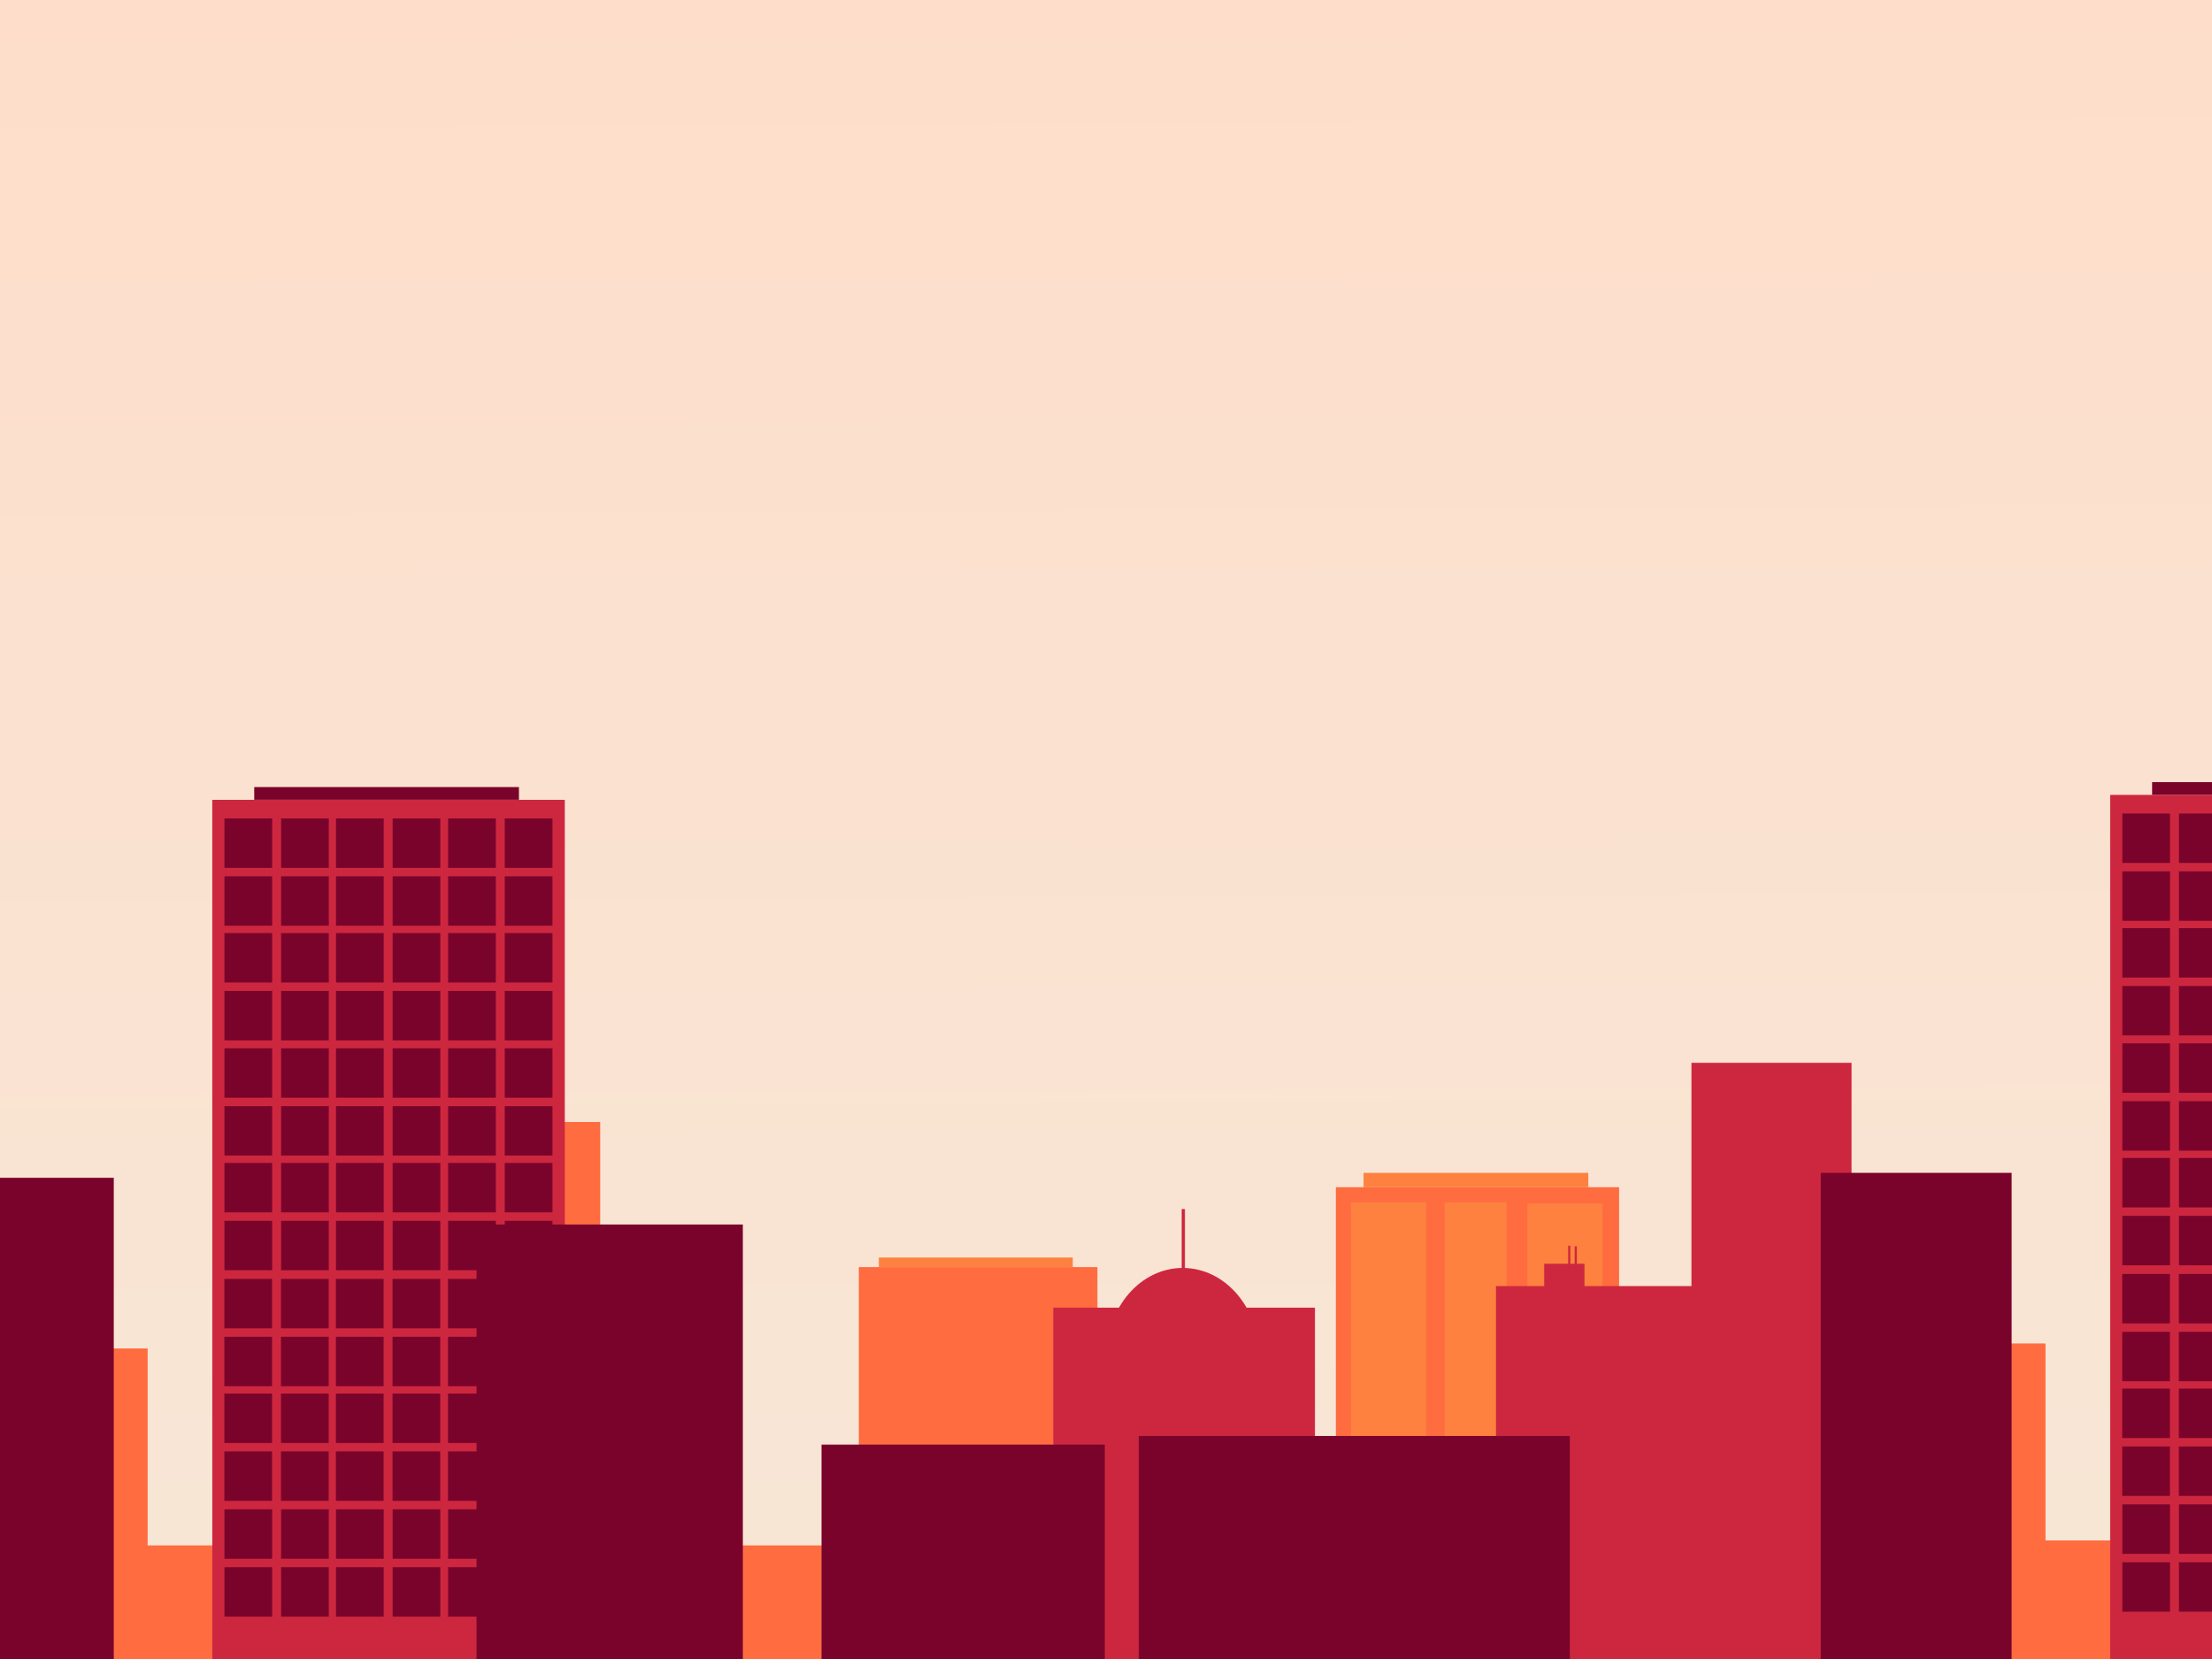 <?xml version="1.0" encoding="UTF-8" standalone="no"?>
<!-- Created with Inkscape (http://www.inkscape.org/) -->

<svg
   xmlns:dc="http://purl.org/dc/elements/1.1/"
   xmlns:cc="http://creativecommons.org/ns#"
   xmlns:rdf="http://www.w3.org/1999/02/22-rdf-syntax-ns#"
   xmlns:svg="http://www.w3.org/2000/svg"
   xmlns="http://www.w3.org/2000/svg"
   xmlns:xlink="http://www.w3.org/1999/xlink"
   xmlns:sodipodi="http://sodipodi.sourceforge.net/DTD/sodipodi-0.dtd"
   xmlns:inkscape="http://www.inkscape.org/namespaces/inkscape"
   width="1600"
   height="1200"
   id="svg3336"
   version="1.1"
   inkscape:version="0.91 r13725"
   viewBox="0 0 1600 1200"
   sodipodi:docname="background.svg">
  <defs
     id="defs3338">
    <linearGradient
       inkscape:collect="always"
       id="linearGradient3350">
      <stop
         style="stop-color:#ffdcc8;stop-opacity:1;"
         offset="0"
         id="stop3352" />
      <stop
         style="stop-color:#f7e7d7;stop-opacity:1"
         offset="1"
         id="stop3354" />
    </linearGradient>
    <linearGradient
       inkscape:collect="always"
       xlink:href="#linearGradient3350"
       id="linearGradient3356"
       x1="856.667"
       y1="-783.333"
       x2="870"
       y2="1700"
       gradientUnits="userSpaceOnUse"
       gradientTransform="matrix(0.673,0,0,0.62,201.581,224.701)" />
  </defs>
  <sodipodi:namedview
     id="base"
     pagecolor="#ffffff"
     bordercolor="#666666"
     borderopacity="1.0"
     inkscape:pageopacity="0.0"
     inkscape:pageshadow="2"
     inkscape:zoom="0.3"
     inkscape:cx="213.83755"
     inkscape:cy="928.60788"
     inkscape:current-layer="layer1"
     inkscape:document-units="px"
     showgrid="false"
     inkscape:snap-grids="true"
     inkscape:snap-page="false"
     inkscape:window-width="1920"
     inkscape:window-height="1058"
     inkscape:window-x="1912"
     inkscape:window-y="-8"
     inkscape:window-maximized="1" />
  <g
     id="layer1"
     inkscape:label="Background"
     inkscape:groupmode="layer"
     style="display:inline">
    <rect
       style="fill:url(#linearGradient3356);fill-opacity:1;stroke:none"
       id="rect3348"
       width="3402.043"
       height="1538.775"
       x="-890.572"
       y="-258.619"
       inkscape:export-xdpi="90"
       inkscape:export-ydpi="90"
       inkscape:export-filename="E:\OTM\VVizball\art\level1\layer3.png" />
  </g>
  <g
     inkscape:groupmode="layer"
     id="layer2"
     inkscape:label="Layer1"
     style="display:inline">
    <rect
       style="fill:#ff6c40;stroke:none"
       id="rect3359"
       width="204.876"
       height="343.44"
       x="966.265"
       y="858.734" />
    <rect
       style="fill:#ff6c40;stroke:none"
       id="rect3361"
       width="129.161"
       height="229.562"
       x="1350.408"
       y="971.785" />
    <rect
       style="fill:#ff6c40;stroke:none"
       id="rect3363"
       width="126.934"
       height="394.523"
       x="1679.992"
       y="807.977" />
    <rect
       style="fill:#ff6c40;stroke:none"
       id="rect3365"
       width="172.586"
       height="289.311"
       x="1993.987"
       y="912.952" />
    <rect
       style="fill:#ff6c40;stroke:none"
       id="rect3367"
       width="1572.967"
       height="89.707"
       x="660.285"
       y="1114.247" />
    <rect
       style="fill:#fe813f;stroke:none"
       id="rect3370"
       width="162.565"
       height="10.382"
       x="986.307"
       y="848.352" />
    <rect
       style="fill:#fe813f;stroke:none"
       id="rect3372"
       width="140.296"
       height="6.921"
       x="2008.462"
       y="906.031" />
    <rect
       style="fill:#fe813f;stroke:none"
       id="rect3769-7"
       width="44.878"
       height="333.622"
       x="1044.919"
       y="869.656" />
    <rect
       style="fill:#fe813f;stroke:none"
       id="rect3769-7-6"
       width="54.326"
       height="333.622"
       x="1104.756"
       y="870.472" />
    <rect
       style="fill:#fe813f;stroke:none"
       id="rect3769-7-6-9"
       width="54.326"
       height="333.622"
       x="977.208"
       y="869.656" />
    <rect
       style="display:inline;fill:#ff6c40;stroke:none"
       id="rect3359-8"
       width="204.876"
       height="343.44"
       x="-406.515"
       y="862.314" />
    <rect
       style="display:inline;fill:#ff6c40;stroke:none"
       id="rect3361-9"
       width="129.161"
       height="229.562"
       x="-22.372"
       y="975.365" />
    <rect
       style="display:inline;fill:#ff6c40;stroke:none"
       id="rect3363-0"
       width="126.934"
       height="394.523"
       x="307.211"
       y="811.557" />
    <rect
       style="display:inline;fill:#ff6c40;stroke:none"
       id="rect3365-7"
       width="172.586"
       height="289.311"
       x="621.207"
       y="916.532" />
    <rect
       style="display:inline;fill:#ff6c40;stroke:none"
       id="rect3367-7"
       width="1572.967"
       height="89.707"
       x="-712.496"
       y="1117.827" />
    <rect
       style="display:inline;fill:#fe813f;stroke:none"
       id="rect3370-7"
       width="162.565"
       height="10.382"
       x="-386.473"
       y="851.932" />
    <rect
       style="display:inline;fill:#fe813f;stroke:none"
       id="rect3372-9"
       width="140.296"
       height="6.921"
       x="635.682"
       y="909.611" />
    <rect
       style="display:inline;fill:#fe813f;stroke:none"
       id="rect3769-7-63"
       width="44.878"
       height="333.622"
       x="-327.862"
       y="873.236" />
    <rect
       style="display:inline;fill:#fe813f;stroke:none"
       id="rect3769-7-6-96"
       width="54.326"
       height="333.622"
       x="-268.024"
       y="874.052" />
    <rect
       style="display:inline;fill:#fe813f;stroke:none"
       id="rect3769-7-6-9-9"
       width="54.326"
       height="333.622"
       x="-395.572"
       y="873.236" />
  </g>
  <g
     inkscape:groupmode="layer"
     id="layer3"
     inkscape:label="Layer2"
     style="display:inline">
    <rect
       style="fill:#cd273f;stroke:none"
       id="rect3374"
       width="159.225"
       height="272.244"
       x="1082.064"
       y="930.256" />
    <rect
       style="fill:#cd273f;stroke:none"
       id="rect3378"
       width="115.8"
       height="434.898"
       x="1223.474"
       y="768.755" />
    <rect
       style="fill:#cd273f;stroke:none"
       id="rect3384"
       width="254.982"
       height="628.699"
       x="1526.334"
       y="574.955" />
    <rect
       style="fill:#cd273f;stroke:none"
       id="rect3386"
       width="189.288"
       height="233.022"
       x="2142.89"
       y="969.338" />
    <rect
       style="fill:#7a032b;stroke:none"
       id="rect3408"
       width="34.517"
       height="35.761"
       x="1535.131"
       y="588.419" />
    <rect
       style="display:inline;fill:#7a032b;stroke:none"
       id="rect3408-1"
       width="34.517"
       height="35.761"
       x="1576.098"
       y="588.419" />
    <rect
       style="display:inline;fill:#7a032b;stroke:none"
       id="rect3408-3"
       width="34.517"
       height="35.761"
       x="1615.809"
       y="588.419" />
    <rect
       style="display:inline;fill:#7a032b;stroke:none"
       id="rect3408-1-9"
       width="34.517"
       height="35.761"
       x="1656.777"
       y="588.419" />
    <rect
       style="display:inline;fill:#7a032b;stroke:none"
       id="rect3408-3-8"
       width="34.517"
       height="35.761"
       x="1696.905"
       y="588.419" />
    <rect
       style="display:inline;fill:#7a032b;stroke:none"
       id="rect3408-1-9-2"
       width="34.517"
       height="35.761"
       x="1737.872"
       y="588.419" />
    <rect
       style="display:inline;fill:#7a032b;stroke:none"
       id="rect3408-5"
       width="34.517"
       height="35.761"
       x="1535.131"
       y="630.272" />
    <rect
       style="display:inline;fill:#7a032b;stroke:none"
       id="rect3408-1-7"
       width="34.517"
       height="35.761"
       x="1576.098"
       y="630.272" />
    <rect
       style="display:inline;fill:#7a032b;stroke:none"
       id="rect3408-3-5"
       width="34.517"
       height="35.761"
       x="1615.809"
       y="630.272" />
    <rect
       style="display:inline;fill:#7a032b;stroke:none"
       id="rect3408-1-9-9"
       width="34.517"
       height="35.761"
       x="1656.777"
       y="630.272" />
    <rect
       style="display:inline;fill:#7a032b;stroke:none"
       id="rect3408-3-8-3"
       width="34.517"
       height="35.761"
       x="1696.905"
       y="630.272" />
    <rect
       style="display:inline;fill:#7a032b;stroke:none"
       id="rect3408-1-9-2-9"
       width="34.517"
       height="35.761"
       x="1737.872"
       y="630.272" />
    <rect
       style="display:inline;fill:#7a032b;stroke:none"
       id="rect3408-2"
       width="34.517"
       height="35.761"
       x="1535.131"
       y="671.338" />
    <rect
       style="display:inline;fill:#7a032b;stroke:none"
       id="rect3408-1-6"
       width="34.517"
       height="35.761"
       x="1576.098"
       y="671.338" />
    <rect
       style="display:inline;fill:#7a032b;stroke:none"
       id="rect3408-3-0"
       width="34.517"
       height="35.761"
       x="1615.809"
       y="671.338" />
    <rect
       style="display:inline;fill:#7a032b;stroke:none"
       id="rect3408-1-9-27"
       width="34.517"
       height="35.761"
       x="1656.777"
       y="671.338" />
    <rect
       style="display:inline;fill:#7a032b;stroke:none"
       id="rect3408-3-8-1"
       width="34.517"
       height="35.761"
       x="1696.905"
       y="671.338" />
    <rect
       style="display:inline;fill:#7a032b;stroke:none"
       id="rect3408-1-9-2-92"
       width="34.517"
       height="35.761"
       x="1737.872"
       y="671.338" />
    <rect
       style="display:inline;fill:#7a032b;stroke:none"
       id="rect3408-5-4"
       width="34.517"
       height="35.761"
       x="1535.131"
       y="713.192" />
    <rect
       style="display:inline;fill:#7a032b;stroke:none"
       id="rect3408-1-7-4"
       width="34.517"
       height="35.761"
       x="1576.098"
       y="713.192" />
    <rect
       style="display:inline;fill:#7a032b;stroke:none"
       id="rect3408-3-5-4"
       width="34.517"
       height="35.761"
       x="1615.809"
       y="713.192" />
    <rect
       style="display:inline;fill:#7a032b;stroke:none"
       id="rect3408-1-9-9-2"
       width="34.517"
       height="35.761"
       x="1656.777"
       y="713.192" />
    <rect
       style="display:inline;fill:#7a032b;stroke:none"
       id="rect3408-3-8-3-3"
       width="34.517"
       height="35.761"
       x="1696.905"
       y="713.192" />
    <rect
       style="display:inline;fill:#7a032b;stroke:none"
       id="rect3408-1-9-2-9-3"
       width="34.517"
       height="35.761"
       x="1737.872"
       y="713.192" />
    <rect
       style="display:inline;fill:#7a032b;stroke:none"
       id="rect3408-56"
       width="34.517"
       height="35.761"
       x="1535.131"
       y="754.681" />
    <rect
       style="display:inline;fill:#7a032b;stroke:none"
       id="rect3408-1-0"
       width="34.517"
       height="35.761"
       x="1576.098"
       y="754.681" />
    <rect
       style="display:inline;fill:#7a032b;stroke:none"
       id="rect3408-3-7"
       width="34.517"
       height="35.761"
       x="1615.809"
       y="754.681" />
    <rect
       style="display:inline;fill:#7a032b;stroke:none"
       id="rect3408-1-9-5"
       width="34.517"
       height="35.761"
       x="1656.777"
       y="754.681" />
    <rect
       style="display:inline;fill:#7a032b;stroke:none"
       id="rect3408-3-8-35"
       width="34.517"
       height="35.761"
       x="1696.905"
       y="754.681" />
    <rect
       style="display:inline;fill:#7a032b;stroke:none"
       id="rect3408-1-9-2-8"
       width="34.517"
       height="35.761"
       x="1737.872"
       y="754.681" />
    <rect
       style="display:inline;fill:#7a032b;stroke:none"
       id="rect3408-5-6"
       width="34.517"
       height="35.761"
       x="1535.131"
       y="796.534" />
    <rect
       style="display:inline;fill:#7a032b;stroke:none"
       id="rect3408-1-7-0"
       width="34.517"
       height="35.761"
       x="1576.098"
       y="796.534" />
    <rect
       style="display:inline;fill:#7a032b;stroke:none"
       id="rect3408-3-5-0"
       width="34.517"
       height="35.761"
       x="1615.809"
       y="796.534" />
    <rect
       style="display:inline;fill:#7a032b;stroke:none"
       id="rect3408-1-9-9-0"
       width="34.517"
       height="35.761"
       x="1656.777"
       y="796.534" />
    <rect
       style="display:inline;fill:#7a032b;stroke:none"
       id="rect3408-3-8-3-8"
       width="34.517"
       height="35.761"
       x="1696.905"
       y="796.534" />
    <rect
       style="display:inline;fill:#7a032b;stroke:none"
       id="rect3408-1-9-2-9-0"
       width="34.517"
       height="35.761"
       x="1737.872"
       y="796.534" />
    <rect
       style="display:inline;fill:#7a032b;stroke:none"
       id="rect3408-2-7"
       width="34.517"
       height="35.761"
       x="1535.131"
       y="837.601" />
    <rect
       style="display:inline;fill:#7a032b;stroke:none"
       id="rect3408-1-6-1"
       width="34.517"
       height="35.761"
       x="1576.098"
       y="837.601" />
    <rect
       style="display:inline;fill:#7a032b;stroke:none"
       id="rect3408-3-0-2"
       width="34.517"
       height="35.761"
       x="1615.809"
       y="837.601" />
    <rect
       style="display:inline;fill:#7a032b;stroke:none"
       id="rect3408-1-9-27-3"
       width="34.517"
       height="35.761"
       x="1656.777"
       y="837.601" />
    <rect
       style="display:inline;fill:#7a032b;stroke:none"
       id="rect3408-3-8-1-9"
       width="34.517"
       height="35.761"
       x="1696.905"
       y="837.601" />
    <rect
       style="display:inline;fill:#7a032b;stroke:none"
       id="rect3408-1-9-2-92-5"
       width="34.517"
       height="35.761"
       x="1737.872"
       y="837.601" />
    <rect
       style="display:inline;fill:#7a032b;stroke:none"
       id="rect3408-5-4-8"
       width="34.517"
       height="35.761"
       x="1535.131"
       y="879.454" />
    <rect
       style="display:inline;fill:#7a032b;stroke:none"
       id="rect3408-1-7-4-5"
       width="34.517"
       height="35.761"
       x="1576.098"
       y="879.454" />
    <rect
       style="display:inline;fill:#7a032b;stroke:none"
       id="rect3408-3-5-4-6"
       width="34.517"
       height="35.761"
       x="1615.809"
       y="879.454" />
    <rect
       style="display:inline;fill:#7a032b;stroke:none"
       id="rect3408-1-9-9-2-5"
       width="34.517"
       height="35.761"
       x="1656.777"
       y="879.454" />
    <rect
       style="display:inline;fill:#7a032b;stroke:none"
       id="rect3408-3-8-3-3-0"
       width="34.517"
       height="35.761"
       x="1696.905"
       y="879.454" />
    <rect
       style="display:inline;fill:#7a032b;stroke:none"
       id="rect3408-1-9-2-9-3-1"
       width="34.517"
       height="35.761"
       x="1737.872"
       y="879.454" />
    <rect
       style="display:inline;fill:#7a032b;stroke:none"
       id="rect3408-56-1"
       width="34.517"
       height="35.761"
       x="1535.062"
       y="921.492" />
    <rect
       style="display:inline;fill:#7a032b;stroke:none"
       id="rect3408-1-0-0"
       width="34.517"
       height="35.761"
       x="1576.029"
       y="921.492" />
    <rect
       style="display:inline;fill:#7a032b;stroke:none"
       id="rect3408-3-7-9"
       width="34.517"
       height="35.761"
       x="1615.74"
       y="921.492" />
    <rect
       style="display:inline;fill:#7a032b;stroke:none"
       id="rect3408-1-9-5-4"
       width="34.517"
       height="35.761"
       x="1656.708"
       y="921.492" />
    <rect
       style="display:inline;fill:#7a032b;stroke:none"
       id="rect3408-3-8-35-8"
       width="34.517"
       height="35.761"
       x="1696.836"
       y="921.492" />
    <rect
       style="display:inline;fill:#7a032b;stroke:none"
       id="rect3408-1-9-2-8-5"
       width="34.517"
       height="35.761"
       x="1737.803"
       y="921.492" />
    <rect
       style="display:inline;fill:#7a032b;stroke:none"
       id="rect3408-5-6-8"
       width="34.517"
       height="35.761"
       x="1535.062"
       y="963.345" />
    <rect
       style="display:inline;fill:#7a032b;stroke:none"
       id="rect3408-1-7-0-4"
       width="34.517"
       height="35.761"
       x="1576.029"
       y="963.345" />
    <rect
       style="display:inline;fill:#7a032b;stroke:none"
       id="rect3408-3-5-0-2"
       width="34.517"
       height="35.761"
       x="1615.74"
       y="963.345" />
    <rect
       style="display:inline;fill:#7a032b;stroke:none"
       id="rect3408-1-9-9-0-7"
       width="34.517"
       height="35.761"
       x="1656.708"
       y="963.345" />
    <rect
       style="display:inline;fill:#7a032b;stroke:none"
       id="rect3408-3-8-3-8-3"
       width="34.517"
       height="35.761"
       x="1696.836"
       y="963.345" />
    <rect
       style="display:inline;fill:#7a032b;stroke:none"
       id="rect3408-1-9-2-9-0-9"
       width="34.517"
       height="35.761"
       x="1737.803"
       y="963.345" />
    <rect
       style="display:inline;fill:#7a032b;stroke:none"
       id="rect3408-2-7-2"
       width="34.517"
       height="35.761"
       x="1535.062"
       y="1004.412" />
    <rect
       style="display:inline;fill:#7a032b;stroke:none"
       id="rect3408-1-6-1-0"
       width="34.517"
       height="35.761"
       x="1576.029"
       y="1004.412" />
    <rect
       style="display:inline;fill:#7a032b;stroke:none"
       id="rect3408-3-0-2-7"
       width="34.517"
       height="35.761"
       x="1615.74"
       y="1004.412" />
    <rect
       style="display:inline;fill:#7a032b;stroke:none"
       id="rect3408-1-9-27-3-1"
       width="34.517"
       height="35.761"
       x="1656.708"
       y="1004.412" />
    <rect
       style="display:inline;fill:#7a032b;stroke:none"
       id="rect3408-3-8-1-9-6"
       width="34.517"
       height="35.761"
       x="1696.836"
       y="1004.412" />
    <rect
       style="display:inline;fill:#7a032b;stroke:none"
       id="rect3408-1-9-2-92-5-8"
       width="34.517"
       height="35.761"
       x="1737.803"
       y="1004.412" />
    <rect
       style="display:inline;fill:#7a032b;stroke:none"
       id="rect3408-5-4-8-1"
       width="34.517"
       height="35.761"
       x="1535.062"
       y="1046.264" />
    <rect
       style="display:inline;fill:#7a032b;stroke:none"
       id="rect3408-1-7-4-5-1"
       width="34.517"
       height="35.761"
       x="1576.029"
       y="1046.264" />
    <rect
       style="display:inline;fill:#7a032b;stroke:none"
       id="rect3408-3-5-4-6-0"
       width="34.517"
       height="35.761"
       x="1615.74"
       y="1046.264" />
    <rect
       style="display:inline;fill:#7a032b;stroke:none"
       id="rect3408-1-9-9-2-5-4"
       width="34.517"
       height="35.761"
       x="1656.708"
       y="1046.264" />
    <rect
       style="display:inline;fill:#7a032b;stroke:none"
       id="rect3408-3-8-3-3-0-7"
       width="34.517"
       height="35.761"
       x="1696.836"
       y="1046.264" />
    <rect
       style="display:inline;fill:#7a032b;stroke:none"
       id="rect3408-1-9-2-9-3-1-6"
       width="34.517"
       height="35.761"
       x="1737.803"
       y="1046.264" />
    <rect
       style="display:inline;fill:#7a032b;stroke:none"
       id="rect3408-2-7-2-8"
       width="34.517"
       height="35.761"
       x="1535.131"
       y="1088.162" />
    <rect
       style="display:inline;fill:#7a032b;stroke:none"
       id="rect3408-1-6-1-0-9"
       width="34.517"
       height="35.761"
       x="1576.098"
       y="1088.162" />
    <rect
       style="display:inline;fill:#7a032b;stroke:none"
       id="rect3408-3-0-2-7-8"
       width="34.517"
       height="35.761"
       x="1615.809"
       y="1088.162" />
    <rect
       style="display:inline;fill:#7a032b;stroke:none"
       id="rect3408-1-9-27-3-1-5"
       width="34.517"
       height="35.761"
       x="1656.777"
       y="1088.162" />
    <rect
       style="display:inline;fill:#7a032b;stroke:none"
       id="rect3408-3-8-1-9-6-9"
       width="34.517"
       height="35.761"
       x="1696.905"
       y="1088.162" />
    <rect
       style="display:inline;fill:#7a032b;stroke:none"
       id="rect3408-1-9-2-92-5-8-9"
       width="34.517"
       height="35.761"
       x="1737.872"
       y="1088.162" />
    <rect
       style="display:inline;fill:#7a032b;stroke:none"
       id="rect3408-5-4-8-1-8"
       width="34.517"
       height="35.761"
       x="1535.131"
       y="1130.015" />
    <rect
       style="display:inline;fill:#7a032b;stroke:none"
       id="rect3408-1-7-4-5-1-6"
       width="34.517"
       height="35.761"
       x="1576.098"
       y="1130.015" />
    <rect
       style="display:inline;fill:#7a032b;stroke:none"
       id="rect3408-3-5-4-6-0-0"
       width="34.517"
       height="35.761"
       x="1615.809"
       y="1130.015" />
    <rect
       style="display:inline;fill:#7a032b;stroke:none"
       id="rect3408-1-9-9-2-5-4-7"
       width="34.517"
       height="35.761"
       x="1656.777"
       y="1130.015" />
    <rect
       style="display:inline;fill:#7a032b;stroke:none"
       id="rect3408-3-8-3-3-0-7-9"
       width="34.517"
       height="35.761"
       x="1696.905"
       y="1130.015" />
    <rect
       style="display:inline;fill:#7a032b;stroke:none"
       id="rect3408-1-9-2-9-3-1-6-9"
       width="34.517"
       height="35.761"
       x="1737.872"
       y="1130.015" />
    <rect
       style="fill:#7a032b;stroke:none"
       id="rect3767"
       width="191.48"
       height="9.193"
       x="1556.676"
       y="565.726" />
    <ellipse
       style="fill:#cd273f;stroke:none"
       id="path3831"
       cx="2236.549"
       cy="1000.576"
       rx="55.113"
       ry="57.099" />
    <rect
       style="fill:#cd273f;stroke:none"
       id="rect3833"
       width="2.362"
       height="83.202"
       x="2235.762"
       y="905.139" />
    <rect
       style="fill:#cd273f;stroke:none"
       id="rect3837"
       width="29.131"
       height="20.393"
       x="1116.96"
       y="914.112" />
    <rect
       style="fill:#cd273f;stroke:none"
       id="rect3839"
       width="1.575"
       height="35.075"
       x="1134.281"
       y="901.06" />
    <rect
       style="display:inline;fill:#cd273f;stroke:none"
       id="rect3839-0"
       width="1.575"
       height="35.075"
       x="1139.005"
       y="901.468" />
    <rect
       style="display:inline;fill:#cd273f;stroke:none"
       id="rect3374-2"
       width="159.225"
       height="272.244"
       x="-290.716"
       y="933.836" />
    <rect
       style="display:inline;fill:#cd273f;stroke:none"
       id="rect3378-3"
       width="115.8"
       height="434.898"
       x="-149.307"
       y="772.335" />
    <rect
       style="display:inline;fill:#cd273f;stroke:none"
       id="rect3384-9"
       width="254.982"
       height="628.699"
       x="153.554"
       y="578.535" />
    <rect
       style="display:inline;fill:#cd273f;stroke:none"
       id="rect3386-9"
       width="189.288"
       height="258.893"
       x="761.86"
       y="945.868" />
    <rect
       style="display:inline;fill:#cd273f;stroke:none"
       id="rect3388-1"
       width="218.238"
       height="425.669"
       x="-719.397"
       y="785.025" />
    <rect
       style="display:inline;fill:#7a032b;stroke:none"
       id="rect3408-11"
       width="34.517"
       height="35.761"
       x="162.351"
       y="591.999" />
    <rect
       style="display:inline;fill:#7a032b;stroke:none"
       id="rect3408-1-05"
       width="34.517"
       height="35.761"
       x="203.318"
       y="591.999" />
    <rect
       style="display:inline;fill:#7a032b;stroke:none"
       id="rect3408-3-9"
       width="34.517"
       height="35.761"
       x="243.029"
       y="591.999" />
    <rect
       style="display:inline;fill:#7a032b;stroke:none"
       id="rect3408-1-9-4"
       width="34.517"
       height="35.761"
       x="283.996"
       y="591.999" />
    <rect
       style="display:inline;fill:#7a032b;stroke:none"
       id="rect3408-3-8-38"
       width="34.517"
       height="35.761"
       x="324.124"
       y="591.999" />
    <rect
       style="display:inline;fill:#7a032b;stroke:none"
       id="rect3408-1-9-2-97"
       width="34.517"
       height="35.761"
       x="365.092"
       y="591.999" />
    <rect
       style="display:inline;fill:#7a032b;stroke:none"
       id="rect3408-5-9"
       width="34.517"
       height="35.761"
       x="162.351"
       y="633.852" />
    <rect
       style="display:inline;fill:#7a032b;stroke:none"
       id="rect3408-1-7-2"
       width="34.517"
       height="35.761"
       x="203.318"
       y="633.852" />
    <rect
       style="display:inline;fill:#7a032b;stroke:none"
       id="rect3408-3-5-2"
       width="34.517"
       height="35.761"
       x="243.029"
       y="633.852" />
    <rect
       style="display:inline;fill:#7a032b;stroke:none"
       id="rect3408-1-9-9-4"
       width="34.517"
       height="35.761"
       x="283.996"
       y="633.852" />
    <rect
       style="display:inline;fill:#7a032b;stroke:none"
       id="rect3408-3-8-3-7"
       width="34.517"
       height="35.761"
       x="324.125"
       y="633.852" />
    <rect
       style="display:inline;fill:#7a032b;stroke:none"
       id="rect3408-1-9-2-9-7"
       width="34.517"
       height="35.761"
       x="365.092"
       y="633.852" />
    <rect
       style="display:inline;fill:#7a032b;stroke:none"
       id="rect3408-2-8"
       width="34.517"
       height="35.761"
       x="162.351"
       y="674.918" />
    <rect
       style="display:inline;fill:#7a032b;stroke:none"
       id="rect3408-1-6-7"
       width="34.517"
       height="35.761"
       x="203.318"
       y="674.918" />
    <rect
       style="display:inline;fill:#7a032b;stroke:none"
       id="rect3408-3-0-4"
       width="34.517"
       height="35.761"
       x="243.029"
       y="674.918" />
    <rect
       style="display:inline;fill:#7a032b;stroke:none"
       id="rect3408-1-9-27-4"
       width="34.517"
       height="35.761"
       x="283.996"
       y="674.918" />
    <rect
       style="display:inline;fill:#7a032b;stroke:none"
       id="rect3408-3-8-1-8"
       width="34.517"
       height="35.761"
       x="324.124"
       y="674.918" />
    <rect
       style="display:inline;fill:#7a032b;stroke:none"
       id="rect3408-1-9-2-92-57"
       width="34.517"
       height="35.761"
       x="365.092"
       y="674.918" />
    <rect
       style="display:inline;fill:#7a032b;stroke:none"
       id="rect3408-5-4-6"
       width="34.517"
       height="35.761"
       x="162.351"
       y="716.771" />
    <rect
       style="display:inline;fill:#7a032b;stroke:none"
       id="rect3408-1-7-4-3"
       width="34.517"
       height="35.761"
       x="203.318"
       y="716.771" />
    <rect
       style="display:inline;fill:#7a032b;stroke:none"
       id="rect3408-3-5-4-0"
       width="34.517"
       height="35.761"
       x="243.029"
       y="716.771" />
    <rect
       style="display:inline;fill:#7a032b;stroke:none"
       id="rect3408-1-9-9-2-3"
       width="34.517"
       height="35.761"
       x="283.996"
       y="716.771" />
    <rect
       style="display:inline;fill:#7a032b;stroke:none"
       id="rect3408-3-8-3-3-2"
       width="34.517"
       height="35.761"
       x="324.125"
       y="716.771" />
    <rect
       style="display:inline;fill:#7a032b;stroke:none"
       id="rect3408-1-9-2-9-3-7"
       width="34.517"
       height="35.761"
       x="365.092"
       y="716.771" />
    <rect
       style="display:inline;fill:#7a032b;stroke:none"
       id="rect3408-56-3"
       width="34.517"
       height="35.761"
       x="162.351"
       y="758.261" />
    <rect
       style="display:inline;fill:#7a032b;stroke:none"
       id="rect3408-1-0-7"
       width="34.517"
       height="35.761"
       x="203.318"
       y="758.261" />
    <rect
       style="display:inline;fill:#7a032b;stroke:none"
       id="rect3408-3-7-1"
       width="34.517"
       height="35.761"
       x="243.029"
       y="758.261" />
    <rect
       style="display:inline;fill:#7a032b;stroke:none"
       id="rect3408-1-9-5-1"
       width="34.517"
       height="35.761"
       x="283.996"
       y="758.261" />
    <rect
       style="display:inline;fill:#7a032b;stroke:none"
       id="rect3408-3-8-35-5"
       width="34.517"
       height="35.761"
       x="324.124"
       y="758.261" />
    <rect
       style="display:inline;fill:#7a032b;stroke:none"
       id="rect3408-1-9-2-8-2"
       width="34.517"
       height="35.761"
       x="365.092"
       y="758.261" />
    <rect
       style="display:inline;fill:#7a032b;stroke:none"
       id="rect3408-5-6-5"
       width="34.517"
       height="35.761"
       x="162.351"
       y="800.114" />
    <rect
       style="display:inline;fill:#7a032b;stroke:none"
       id="rect3408-1-7-0-7"
       width="34.517"
       height="35.761"
       x="203.318"
       y="800.114" />
    <rect
       style="display:inline;fill:#7a032b;stroke:none"
       id="rect3408-3-5-0-3"
       width="34.517"
       height="35.761"
       x="243.029"
       y="800.114" />
    <rect
       style="display:inline;fill:#7a032b;stroke:none"
       id="rect3408-1-9-9-0-73"
       width="34.517"
       height="35.761"
       x="283.996"
       y="800.114" />
    <rect
       style="display:inline;fill:#7a032b;stroke:none"
       id="rect3408-3-8-3-8-8"
       width="34.517"
       height="35.761"
       x="324.125"
       y="800.114" />
    <rect
       style="display:inline;fill:#7a032b;stroke:none"
       id="rect3408-1-9-2-9-0-8"
       width="34.517"
       height="35.761"
       x="365.092"
       y="800.114" />
    <rect
       style="display:inline;fill:#7a032b;stroke:none"
       id="rect3408-2-7-9"
       width="34.517"
       height="35.761"
       x="162.351"
       y="841.181" />
    <rect
       style="display:inline;fill:#7a032b;stroke:none"
       id="rect3408-1-6-1-7"
       width="34.517"
       height="35.761"
       x="203.318"
       y="841.181" />
    <rect
       style="display:inline;fill:#7a032b;stroke:none"
       id="rect3408-3-0-2-1"
       width="34.517"
       height="35.761"
       x="243.029"
       y="841.181" />
    <rect
       style="display:inline;fill:#7a032b;stroke:none"
       id="rect3408-1-9-27-3-7"
       width="34.517"
       height="35.761"
       x="283.996"
       y="841.181" />
    <rect
       style="display:inline;fill:#7a032b;stroke:none"
       id="rect3408-3-8-1-9-0"
       width="34.517"
       height="35.761"
       x="324.124"
       y="841.181" />
    <rect
       style="display:inline;fill:#7a032b;stroke:none"
       id="rect3408-1-9-2-92-5-6"
       width="34.517"
       height="35.761"
       x="365.092"
       y="841.181" />
    <rect
       style="display:inline;fill:#7a032b;stroke:none"
       id="rect3408-5-4-8-3"
       width="34.517"
       height="35.761"
       x="162.351"
       y="883.034" />
    <rect
       style="display:inline;fill:#7a032b;stroke:none"
       id="rect3408-1-7-4-5-6"
       width="34.517"
       height="35.761"
       x="203.318"
       y="883.034" />
    <rect
       style="display:inline;fill:#7a032b;stroke:none"
       id="rect3408-3-5-4-6-2"
       width="34.517"
       height="35.761"
       x="243.029"
       y="883.034" />
    <rect
       style="display:inline;fill:#7a032b;stroke:none"
       id="rect3408-1-9-9-2-5-8"
       width="34.517"
       height="35.761"
       x="283.996"
       y="883.034" />
    <rect
       style="display:inline;fill:#7a032b;stroke:none"
       id="rect3408-3-8-3-3-0-8"
       width="34.517"
       height="35.761"
       x="324.125"
       y="883.034" />
    <rect
       style="display:inline;fill:#7a032b;stroke:none"
       id="rect3408-1-9-2-9-3-1-2"
       width="34.517"
       height="35.761"
       x="365.092"
       y="883.034" />
    <rect
       style="display:inline;fill:#7a032b;stroke:none"
       id="rect3408-56-1-9"
       width="34.517"
       height="35.761"
       x="162.281"
       y="925.072" />
    <rect
       style="display:inline;fill:#7a032b;stroke:none"
       id="rect3408-1-0-0-7"
       width="34.517"
       height="35.761"
       x="203.249"
       y="925.072" />
    <rect
       style="display:inline;fill:#7a032b;stroke:none"
       id="rect3408-3-7-9-0"
       width="34.517"
       height="35.761"
       x="242.96"
       y="925.072" />
    <rect
       style="display:inline;fill:#7a032b;stroke:none"
       id="rect3408-1-9-5-4-0"
       width="34.517"
       height="35.761"
       x="283.927"
       y="925.072" />
    <rect
       style="display:inline;fill:#7a032b;stroke:none"
       id="rect3408-3-8-35-8-1"
       width="34.517"
       height="35.761"
       x="324.056"
       y="925.072" />
    <rect
       style="display:inline;fill:#7a032b;stroke:none"
       id="rect3408-1-9-2-8-5-2"
       width="34.517"
       height="35.761"
       x="365.023"
       y="925.072" />
    <rect
       style="display:inline;fill:#7a032b;stroke:none"
       id="rect3408-5-6-8-3"
       width="34.517"
       height="35.761"
       x="162.281"
       y="966.925" />
    <rect
       style="display:inline;fill:#7a032b;stroke:none"
       id="rect3408-1-7-0-4-2"
       width="34.517"
       height="35.761"
       x="203.249"
       y="966.925" />
    <rect
       style="display:inline;fill:#7a032b;stroke:none"
       id="rect3408-3-5-0-2-7"
       width="34.517"
       height="35.761"
       x="242.96"
       y="966.925" />
    <rect
       style="display:inline;fill:#7a032b;stroke:none"
       id="rect3408-1-9-9-0-7-7"
       width="34.517"
       height="35.761"
       x="283.927"
       y="966.925" />
    <rect
       style="display:inline;fill:#7a032b;stroke:none"
       id="rect3408-3-8-3-8-3-6"
       width="34.517"
       height="35.761"
       x="324.056"
       y="966.925" />
    <rect
       style="display:inline;fill:#7a032b;stroke:none"
       id="rect3408-1-9-2-9-0-9-3"
       width="34.517"
       height="35.761"
       x="365.023"
       y="966.925" />
    <rect
       style="display:inline;fill:#7a032b;stroke:none"
       id="rect3408-2-7-2-2"
       width="34.517"
       height="35.761"
       x="162.281"
       y="1007.991" />
    <rect
       style="display:inline;fill:#7a032b;stroke:none"
       id="rect3408-1-6-1-0-92"
       width="34.517"
       height="35.761"
       x="203.249"
       y="1007.991" />
    <rect
       style="display:inline;fill:#7a032b;stroke:none"
       id="rect3408-3-0-2-7-1"
       width="34.517"
       height="35.761"
       x="242.96"
       y="1007.991" />
    <rect
       style="display:inline;fill:#7a032b;stroke:none"
       id="rect3408-1-9-27-3-1-8"
       width="34.517"
       height="35.761"
       x="283.927"
       y="1007.991" />
    <rect
       style="display:inline;fill:#7a032b;stroke:none"
       id="rect3408-3-8-1-9-6-4"
       width="34.517"
       height="35.761"
       x="324.056"
       y="1007.991" />
    <rect
       style="display:inline;fill:#7a032b;stroke:none"
       id="rect3408-1-9-2-92-5-8-6"
       width="34.517"
       height="35.761"
       x="365.023"
       y="1007.991" />
    <rect
       style="display:inline;fill:#7a032b;stroke:none"
       id="rect3408-5-4-8-1-2"
       width="34.517"
       height="35.761"
       x="162.281"
       y="1049.844" />
    <rect
       style="display:inline;fill:#7a032b;stroke:none"
       id="rect3408-1-7-4-5-1-60"
       width="34.517"
       height="35.761"
       x="203.249"
       y="1049.844" />
    <rect
       style="display:inline;fill:#7a032b;stroke:none"
       id="rect3408-3-5-4-6-0-6"
       width="34.517"
       height="35.761"
       x="242.96"
       y="1049.844" />
    <rect
       style="display:inline;fill:#7a032b;stroke:none"
       id="rect3408-1-9-9-2-5-4-9"
       width="34.517"
       height="35.761"
       x="283.927"
       y="1049.844" />
    <rect
       style="display:inline;fill:#7a032b;stroke:none"
       id="rect3408-3-8-3-3-0-7-7"
       width="34.517"
       height="35.761"
       x="324.056"
       y="1049.844" />
    <rect
       style="display:inline;fill:#7a032b;stroke:none"
       id="rect3408-1-9-2-9-3-1-6-2"
       width="34.517"
       height="35.761"
       x="365.023"
       y="1049.844" />
    <rect
       style="display:inline;fill:#7a032b;stroke:none"
       id="rect3408-2-7-2-8-0"
       width="34.517"
       height="35.761"
       x="162.351"
       y="1091.742" />
    <rect
       style="display:inline;fill:#7a032b;stroke:none"
       id="rect3408-1-6-1-0-9-1"
       width="34.517"
       height="35.761"
       x="203.318"
       y="1091.742" />
    <rect
       style="display:inline;fill:#7a032b;stroke:none"
       id="rect3408-3-0-2-7-8-7"
       width="34.517"
       height="35.761"
       x="243.029"
       y="1091.742" />
    <rect
       style="display:inline;fill:#7a032b;stroke:none"
       id="rect3408-1-9-27-3-1-5-7"
       width="34.517"
       height="35.761"
       x="283.996"
       y="1091.742" />
    <rect
       style="display:inline;fill:#7a032b;stroke:none"
       id="rect3408-3-8-1-9-6-9-7"
       width="34.517"
       height="35.761"
       x="324.124"
       y="1091.742" />
    <rect
       style="display:inline;fill:#7a032b;stroke:none"
       id="rect3408-1-9-2-92-5-8-9-8"
       width="34.517"
       height="35.761"
       x="365.092"
       y="1091.742" />
    <rect
       style="display:inline;fill:#7a032b;stroke:none"
       id="rect3408-5-4-8-1-8-8"
       width="34.517"
       height="35.761"
       x="162.351"
       y="1133.595" />
    <rect
       style="display:inline;fill:#7a032b;stroke:none"
       id="rect3408-1-7-4-5-1-6-2"
       width="34.517"
       height="35.761"
       x="203.318"
       y="1133.595" />
    <rect
       style="display:inline;fill:#7a032b;stroke:none"
       id="rect3408-3-5-4-6-0-0-9"
       width="34.517"
       height="35.761"
       x="243.029"
       y="1133.595" />
    <rect
       style="display:inline;fill:#7a032b;stroke:none"
       id="rect3408-1-9-9-2-5-4-7-5"
       width="34.517"
       height="35.761"
       x="283.996"
       y="1133.595" />
    <rect
       style="display:inline;fill:#7a032b;stroke:none"
       id="rect3408-3-8-3-3-0-7-9-2"
       width="34.517"
       height="35.761"
       x="324.125"
       y="1133.595" />
    <rect
       style="display:inline;fill:#7a032b;stroke:none"
       id="rect3408-1-9-2-9-3-1-6-9-8"
       width="34.517"
       height="35.761"
       x="365.092"
       y="1133.595" />
    <rect
       style="display:inline;fill:#7a032b;stroke:none"
       id="rect3767-2"
       width="191.48"
       height="9.193"
       x="183.896"
       y="569.306" />
    <ellipse
       style="display:inline;fill:#cd273f;stroke:none"
       id="path3831-7"
       cx="855.519"
       cy="980.575"
       rx="55.113"
       ry="63.438" />
    <rect
       style="display:inline;fill:#cd273f;stroke:none"
       id="rect3833-2"
       width="2.362"
       height="92.439"
       x="854.732"
       y="874.542" />
    <rect
       style="display:inline;fill:#cd273f;stroke:none"
       id="rect3837-2"
       width="29.131"
       height="20.393"
       x="-255.82"
       y="917.692" />
    <rect
       style="display:inline;fill:#cd273f;stroke:none"
       id="rect3839-3"
       width="1.575"
       height="35.075"
       x="-238.499"
       y="904.64" />
    <rect
       style="display:inline;fill:#cd273f;stroke:none"
       id="rect3839-0-5"
       width="1.575"
       height="35.075"
       x="-233.775"
       y="905.048" />
  </g>
  <g
     inkscape:groupmode="layer"
     id="layer4"
     inkscape:label="Layer3"
     style="display:inline">
    <rect
       style="fill:#7a032b;stroke:none"
       id="rect3391"
       width="138.069"
       height="355.301"
       x="1317.004"
       y="848.352" />
    <rect
       style="fill:#7a032b;stroke:none"
       id="rect3393"
       width="192.628"
       height="321.848"
       x="1717.477"
       y="882.144" />
    <rect
       style="fill:#7a032b;stroke:none"
       id="rect3395"
       width="204.876"
       height="160.347"
       x="1967.019"
       y="1041.337" />
    <rect
       style="fill:#7a032b;stroke:none"
       id="rect3397"
       width="311.768"
       height="168.422"
       x="823.742"
       y="1038.692" />
    <rect
       style="display:inline;fill:#7a032b;stroke:none"
       id="rect3391-2"
       width="138.069"
       height="355.301"
       x="-55.776"
       y="851.932" />
    <rect
       style="display:inline;fill:#7a032b;stroke:none"
       id="rect3393-1"
       width="192.628"
       height="321.848"
       x="344.696"
       y="885.724" />
    <rect
       style="display:inline;fill:#7a032b;stroke:none"
       id="rect3395-9"
       width="204.876"
       height="160.347"
       x="594.238"
       y="1044.917" />
    <rect
       style="display:inline;fill:#7a032b;stroke:none"
       id="rect3397-9"
       width="311.768"
       height="168.422"
       x="-549.038"
       y="1042.272" />
  </g>
  <g
     inkscape:groupmode="layer"
     id="layer5"
     inkscape:label="Layer4"
     style="display:inline" />
</svg>
